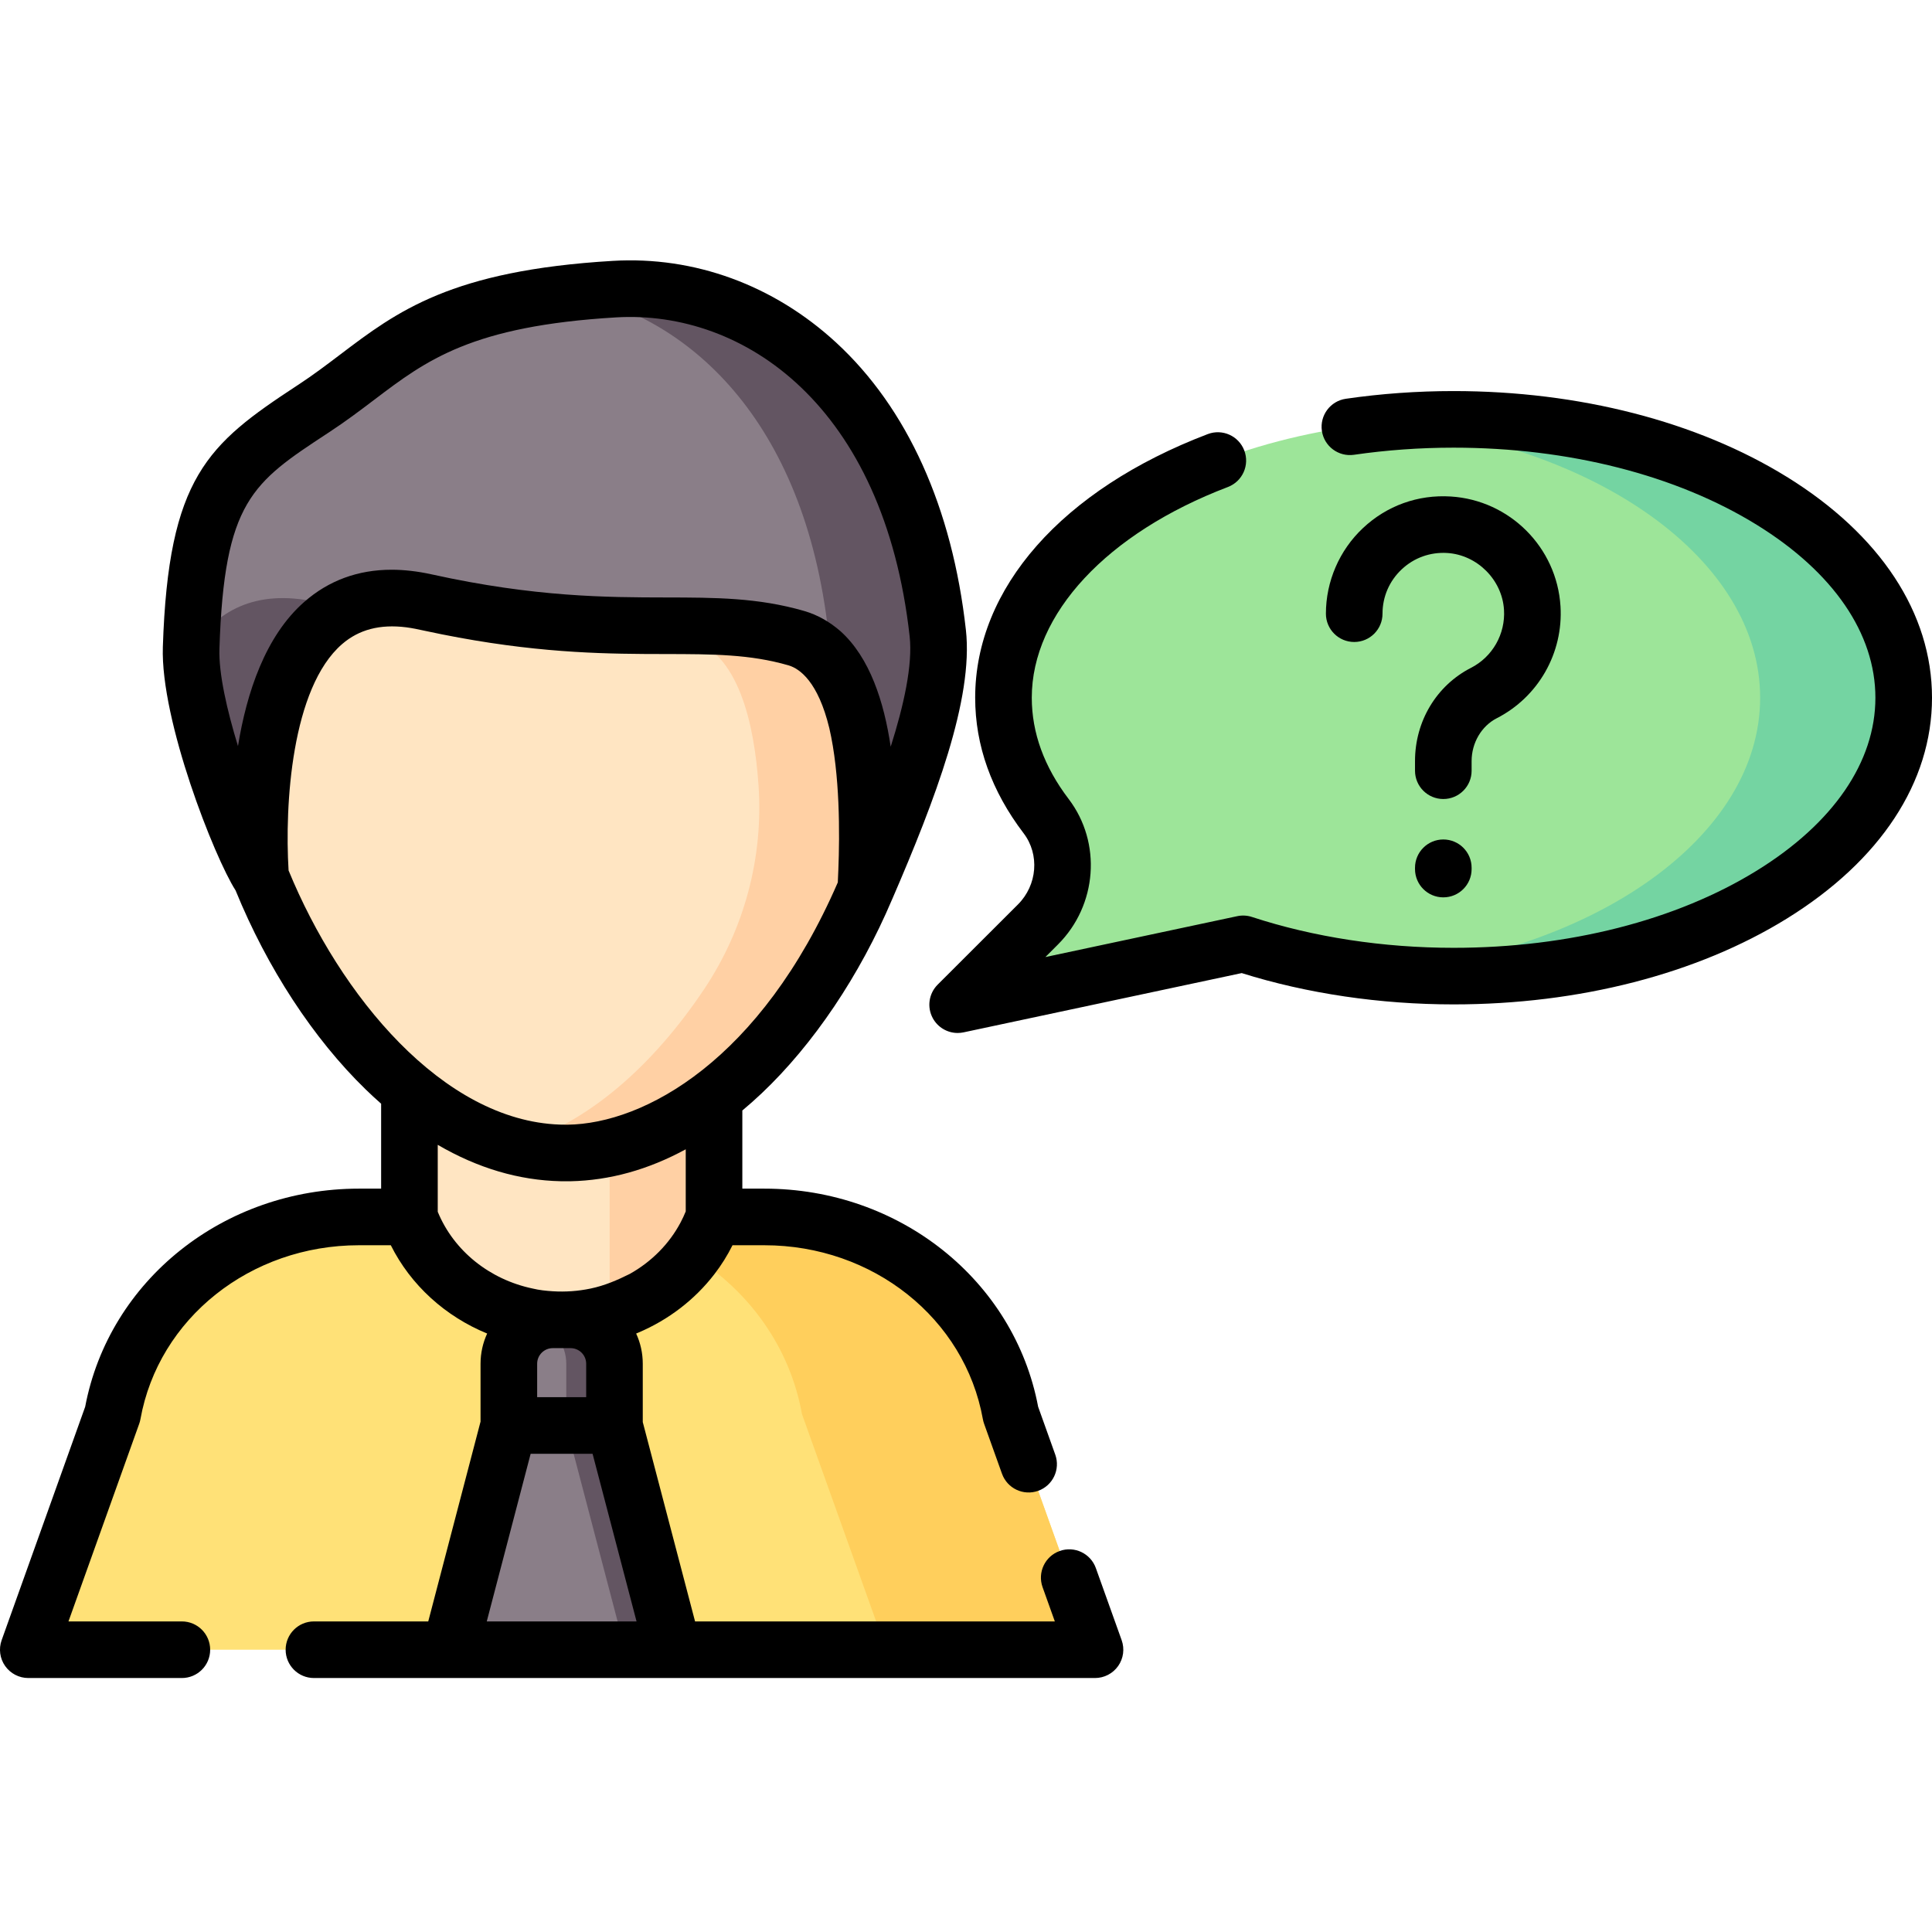 <svg height="511pt" viewBox="0 -68 512 511" width="511pt" xmlns="http://www.w3.org/2000/svg"><path d="m149.918 217.055c-14.906 0-28.977-6.336-41.414-16.547v73.523c5.785 15.852 21.656 27.238 40.344 27.238 18.695 0 34.574-11.398 40.352-27.266h.031v-71.809c-11.91 9.219-25.238 14.859-39.312 14.859zm0 0" fill="#ffe5c2"/><path d="m122.262 217.055c4.695 0 9.305-.641 13.812-1.82-9.785-2.57-19.062-7.738-27.57-14.727v14.754c4.488 1.168 9.078 1.793 13.758 1.793zm0 0" fill="#ffd0a4"/><path d="m161.57 215.754v58.25h-.031c-4.281 11.758-14.113 21.059-26.523 25.09 4.34 1.406 8.988 2.176 13.828 2.176 18.699 0 34.578-11.398 40.355-27.266h.027v-71.809c-8.566 6.633-17.871 11.398-27.656 13.559zm0 0" fill="#ffd0a4"/><path d="m267.852 306.266c-5.41-30.18-32.992-52.262-65.277-52.262h-13.375c-5.777 15.867-21.656 27.266-40.352 27.266-18.699 0-34.574-11.402-40.355-27.266h-13.375c-32.285 0-59.867 22.078-65.277 52.262l-22.34 62.43h282.691zm0 0" fill="#ffe177"/><path d="m267.852 306.266c-5.41-30.18-32.992-52.262-65.277-52.262h-13.375c-1.348 3.707-3.258 7.168-5.617 10.301 14.941 9.305 25.773 24.23 28.953 41.961l22.34 62.43h55.32zm0 0" fill="#ffcf5c"/><path d="m162.824 309.27h.02v-16.363c0-6.426-5.211-11.637-11.637-11.637h-4.723c-6.426 0-11.633 5.211-11.633 11.637v16.363h-.02l-15.551 59.426h59.129zm0 0" fill="#8a7e88"/><path d="m162.824 309.27h.02v-16.363c0-6.426-5.211-11.637-11.637-11.637h-4.723c-1.414 0-2.77.266-4.023.73 4.438 1.641 7.609 5.898 7.609 10.906v16.363h-.02l15.59 59.426h12.77zm0 0" fill="#635562"/><path d="m69.07 163.895c-3.305-3.973-19.031-41.785-18.418-60.688 1.406-43.395 11.395-49.598 32.566-63.504s29.047-28.578 79.621-31.578c36.289-2.156 78.23 24.223 85.68 91.176 1.934 17.375-9.781 46.27-18.91 67.395zm0 0" fill="#8a7e88"/><path d="m229.613 166.695c9.125-21.125 20.84-50.02 18.906-67.395-7.449-66.953-49.391-93.332-85.68-91.176-4.379.258-8.43.609-12.207 1.035 31.453 5.75 62.594 33.344 68.914 90.141.242 2.188.27 4.562.109 7.078zm0 0" fill="#635562"/><path d="m91.633 92.645c-2.531-.488-5.125-1.016-7.812-1.609-16.301-3.602-26.637 2.566-33.172 12.613-.367 19.035 15.141 56.305 18.426 60.246zm0 0" fill="#635562"/><path d="m211.035 100.617c-25.141-7.285-47.297 1.676-98.242-9.582-50.688-11.199-43.742 72.18-43.723 72.844 15.383 38.27 45.812 73.176 80.848 73.176 34.168 0 63.957-33.199 79.68-70.34-.93 1.734 6.457-58.848-18.562-66.098zm0 0" fill="#ffe5c2"/><path d="m211.035 100.617c-25.141-7.285-47.297 1.676-98.242-9.582-8.539-1.887-15.434-1.082-21.012 1.551 45.66 8.824 66.852 1.117 90.715 8.031 13.207 3.828 17.387 22.512 18.523 39.047 1.309 19.031-3.75 37.969-14.328 53.844-13.453 20.195-31.191 36.234-51.039 41.598 4.648 1.258 9.414 1.949 14.266 1.949 34.168 0 63.957-33.199 79.68-70.34-.93 1.734 6.457-58.848-18.562-66.098zm0 0" fill="#ffd0a4"/><path d="m385.215 42.637c-65.879 0-119.285 33.027-119.285 73.773 0 11.223 4.059 21.859 11.309 31.383 6.605 8.676 5.535 21.012-2.172 28.711l-21.281 21.25 75.664-16.117c16.645 5.453 35.621 8.547 55.766 8.547 65.879 0 119.285-33.031 119.285-73.773 0-40.746-53.406-73.773-119.285-73.773zm0 0" fill="#9de599"/><path d="m385.215 42.637c-6.477 0-12.828.32-19.023.938 56.836 5.633 100.262 36.094 100.262 72.836 0 36.738-43.426 67.199-100.258 72.832 6.195.617 12.547.941 19.02.941 65.879 0 119.285-33.031 119.285-73.773 0-40.746-53.406-73.773-119.285-73.773zm0 0" fill="#74d4a2"/><path d="m290.414 347.062c-1.395-3.902-5.688-5.934-9.586-4.535-3.902 1.395-5.93 5.688-4.535 9.59l3.25 9.078h-95.344l-13.859-52.832v-15.457c0-2.855-.629-5.57-1.754-8.004.047-.023.094-.043.141-.059.016-.008.027-.012.043-.02.121-.051.242-.102.363-.152.012-.004.023-.008.035-.016 7.988-3.387 14.961-8.727 20.168-15.508 1.84-2.383 3.441-4.953 4.785-7.645h8.453c28.758 0 53.109 19.383 57.895 46.086.074.41.184.812.32 1.203l4.746 13.258c1.395 3.902 5.688 5.93 9.586 4.535 3.902-1.395 5.93-5.688 4.535-9.59l-4.539-12.688c-6.336-33.531-36.738-57.805-72.543-57.805h-5.848v-20.707c1.719-1.434 3.422-2.945 5.102-4.531 13.742-13 26.02-31.25 34.586-51.414.027-.062.055-.121.082-.18 11.316-26.191 21.508-52.945 19.48-71.199-3.613-32.441-15.508-58.789-34.398-76.191-16.547-15.238-37.57-22.926-59.18-21.645-42.855 2.547-57.152 13.383-72.285 24.855-3.461 2.621-7.039 5.336-11.012 7.945l-.523.34c-23.508 15.441-33.961 24.16-35.422 69.191-.633 19.492 13.664 55.762 19.277 64.508 8.383 20.559 20.602 39.258 34.465 52.727 1.355 1.316 2.723 2.578 4.105 3.793v22.508h-5.887c-35.805 0-66.207 24.273-72.543 57.809l-22.137 61.855c-.82 2.297-.477 4.852.93 6.848 1.406 1.992 3.695 3.18 6.133 3.18h40.699c4.141 0 7.5-3.355 7.5-7.5 0-4.141-3.359-7.5-7.5-7.5h-30.051l18.754-52.402c.141-.391.246-.793.32-1.203 4.789-26.703 29.137-46.086 57.895-46.086h8.453c5.316 10.625 14.488 18.871 25.535 23.398-1.125 2.434-1.754 5.148-1.754 8.004v15.336l-13.859 52.953h-30.293c-4.145 0-7.5 3.359-7.5 7.5 0 4.145 3.355 7.5 7.5 7.5h206.992c2.438 0 4.727-1.188 6.133-3.18 1.406-1.996 1.75-4.551.93-6.848zm-148.062-54.156c0-2.281 1.852-4.137 4.133-4.137h4.723c2.281 0 4.137 1.855 4.137 4.137v8.863h-12.992zm-84.203-189.453c1.27-39.148 8.727-44.047 28.664-57.137l.523-.344c4.395-2.887 8.18-5.754 11.84-8.527 13.844-10.496 25.801-19.559 64.109-21.836 33.824-1.988 70.973 23.352 77.781 84.52.844 7.574-1.566 18.387-5.023 29.262-1.758-11.887-5.531-23.625-13.297-30.609-2.824-2.457-6.016-4.324-9.625-5.367-12.23-3.543-23.594-3.562-36.75-3.582-15.387-.027-34.531-.059-61.961-6.117-1.82-.402-3.664-.719-5.516-.93-1.746-.199-3.445-.301-5.109-.301-8.918 0-16.676 2.852-23.148 8.52-10.324 9.051-15.273 24.086-17.57 38.215-2.918-9.527-5.129-19.238-4.918-25.766zm18.328 58.727c-1.062-17.332.77-48.418 14.207-60.008 4.453-3.84 10.031-5.301 16.973-4.43 1.641.211 3.254.562 4.871.914 24.922 5.387 43.156 6.055 57.984 6.152 2.004.016 3.945.02 5.832.02 12.52.023 22.406.039 32.602 2.992.043.012.086.027.129.039 2.832.875 7.711 4.238 10.711 16.645 2.828 12.191 2.762 28.043 2.387 37.438-.016.395-.035.793-.051 1.191-.043.898-.074 1.641-.094 2.211-20.418 47.031-51.172 63.977-71.68 64.211-.664.004-1.324-.004-1.988-.027-31.039-1.078-58.254-34.184-71.883-67.348zm72.188 82.363c.844.016 1.691.02 2.539 0 10.355-.219 20.574-3.055 30.523-8.469v16.461c-.402.992-.855 1.965-1.355 2.91-3.039 5.746-7.754 10.445-13.461 13.648-3.359 1.68-6.703 3.113-10.41 3.887-3.273.684-6.645.926-9.98.719-1.785-.113-3.625-.301-5.367-.727-11.344-2.379-20.875-9.93-25.148-20.34v-17.742c10.586 6.176 21.5 9.41 32.594 9.648.023.004.047.004.066.004zm-19.668 116.652 11.629-44.426h16.414l11.652 44.426zm0 0"/><path d="m473.508 57.863c-23.699-14.656-55.055-22.727-88.293-22.727-9.645 0-19.254.688-28.562 2.043-4.098.598-6.938 4.406-6.34 8.504.598 4.102 4.406 6.926 8.504 6.34 8.594-1.25 17.477-1.887 26.398-1.887 30.488 0 59.043 7.273 80.402 20.484 20.238 12.516 31.383 28.777 31.383 45.789 0 17.008-11.145 33.27-31.383 45.785-21.359 13.211-49.914 20.488-80.402 20.488-18.633 0-37.109-2.828-53.43-8.176-1.262-.414-2.605-.484-3.898-.211l-50.852 10.836 3.328-3.324c10.43-10.414 11.652-26.992 2.844-38.559-6.488-8.52-9.777-17.551-9.777-26.844 0-22.23 19.914-43.629 51.977-55.844 3.871-1.477 5.812-5.812 4.336-9.68-1.473-3.871-5.809-5.812-9.676-4.34-38.598 14.703-61.637 40.82-61.637 69.863 0 12.652 4.32 24.738 12.844 35.93 4.277 5.617 3.629 13.727-1.508 18.859l-21.277 21.25c-2.355 2.352-2.879 5.965-1.293 8.887 1.332 2.449 3.883 3.922 6.59 3.922.52 0 1.043-.055 1.562-.164l73.715-15.707c17.316 5.434 36.684 8.297 56.152 8.297 33.238 0 64.594-8.07 88.293-22.727 24.82-15.352 38.492-36.145 38.492-58.543 0-22.402-13.672-43.195-38.492-58.547zm0 0"/><path d="m389.992 133.195c0-4.824 2.613-9.281 6.66-11.352 11.031-5.645 17.664-17.297 16.895-29.684-.969-15.609-13.473-28.113-29.082-29.082-8.695-.547-16.957 2.434-23.277 8.379-6.234 5.855-9.809 14.121-9.809 22.676 0 4.141 3.355 7.5 7.5 7.5 4.145 0 7.5-3.359 7.5-7.5 0-4.496 1.805-8.668 5.082-11.746 3.273-3.078 7.562-4.617 12.074-4.34 7.941.496 14.547 7.102 15.039 15.043.398 6.43-3.035 12.477-8.754 15.398-9.148 4.684-14.828 14.148-14.828 24.707v2.551c0 4.145 3.359 7.5 7.5 7.5 4.145 0 7.5-3.355 7.5-7.5zm0 0"/><path d="m382.492 153.969c-4.141 0-7.5 3.355-7.5 7.5v.34c0 4.145 3.359 7.5 7.5 7.5 4.145 0 7.5-3.355 7.5-7.5v-.34c0-4.145-3.355-7.5-7.5-7.5zm0 0"/></svg>